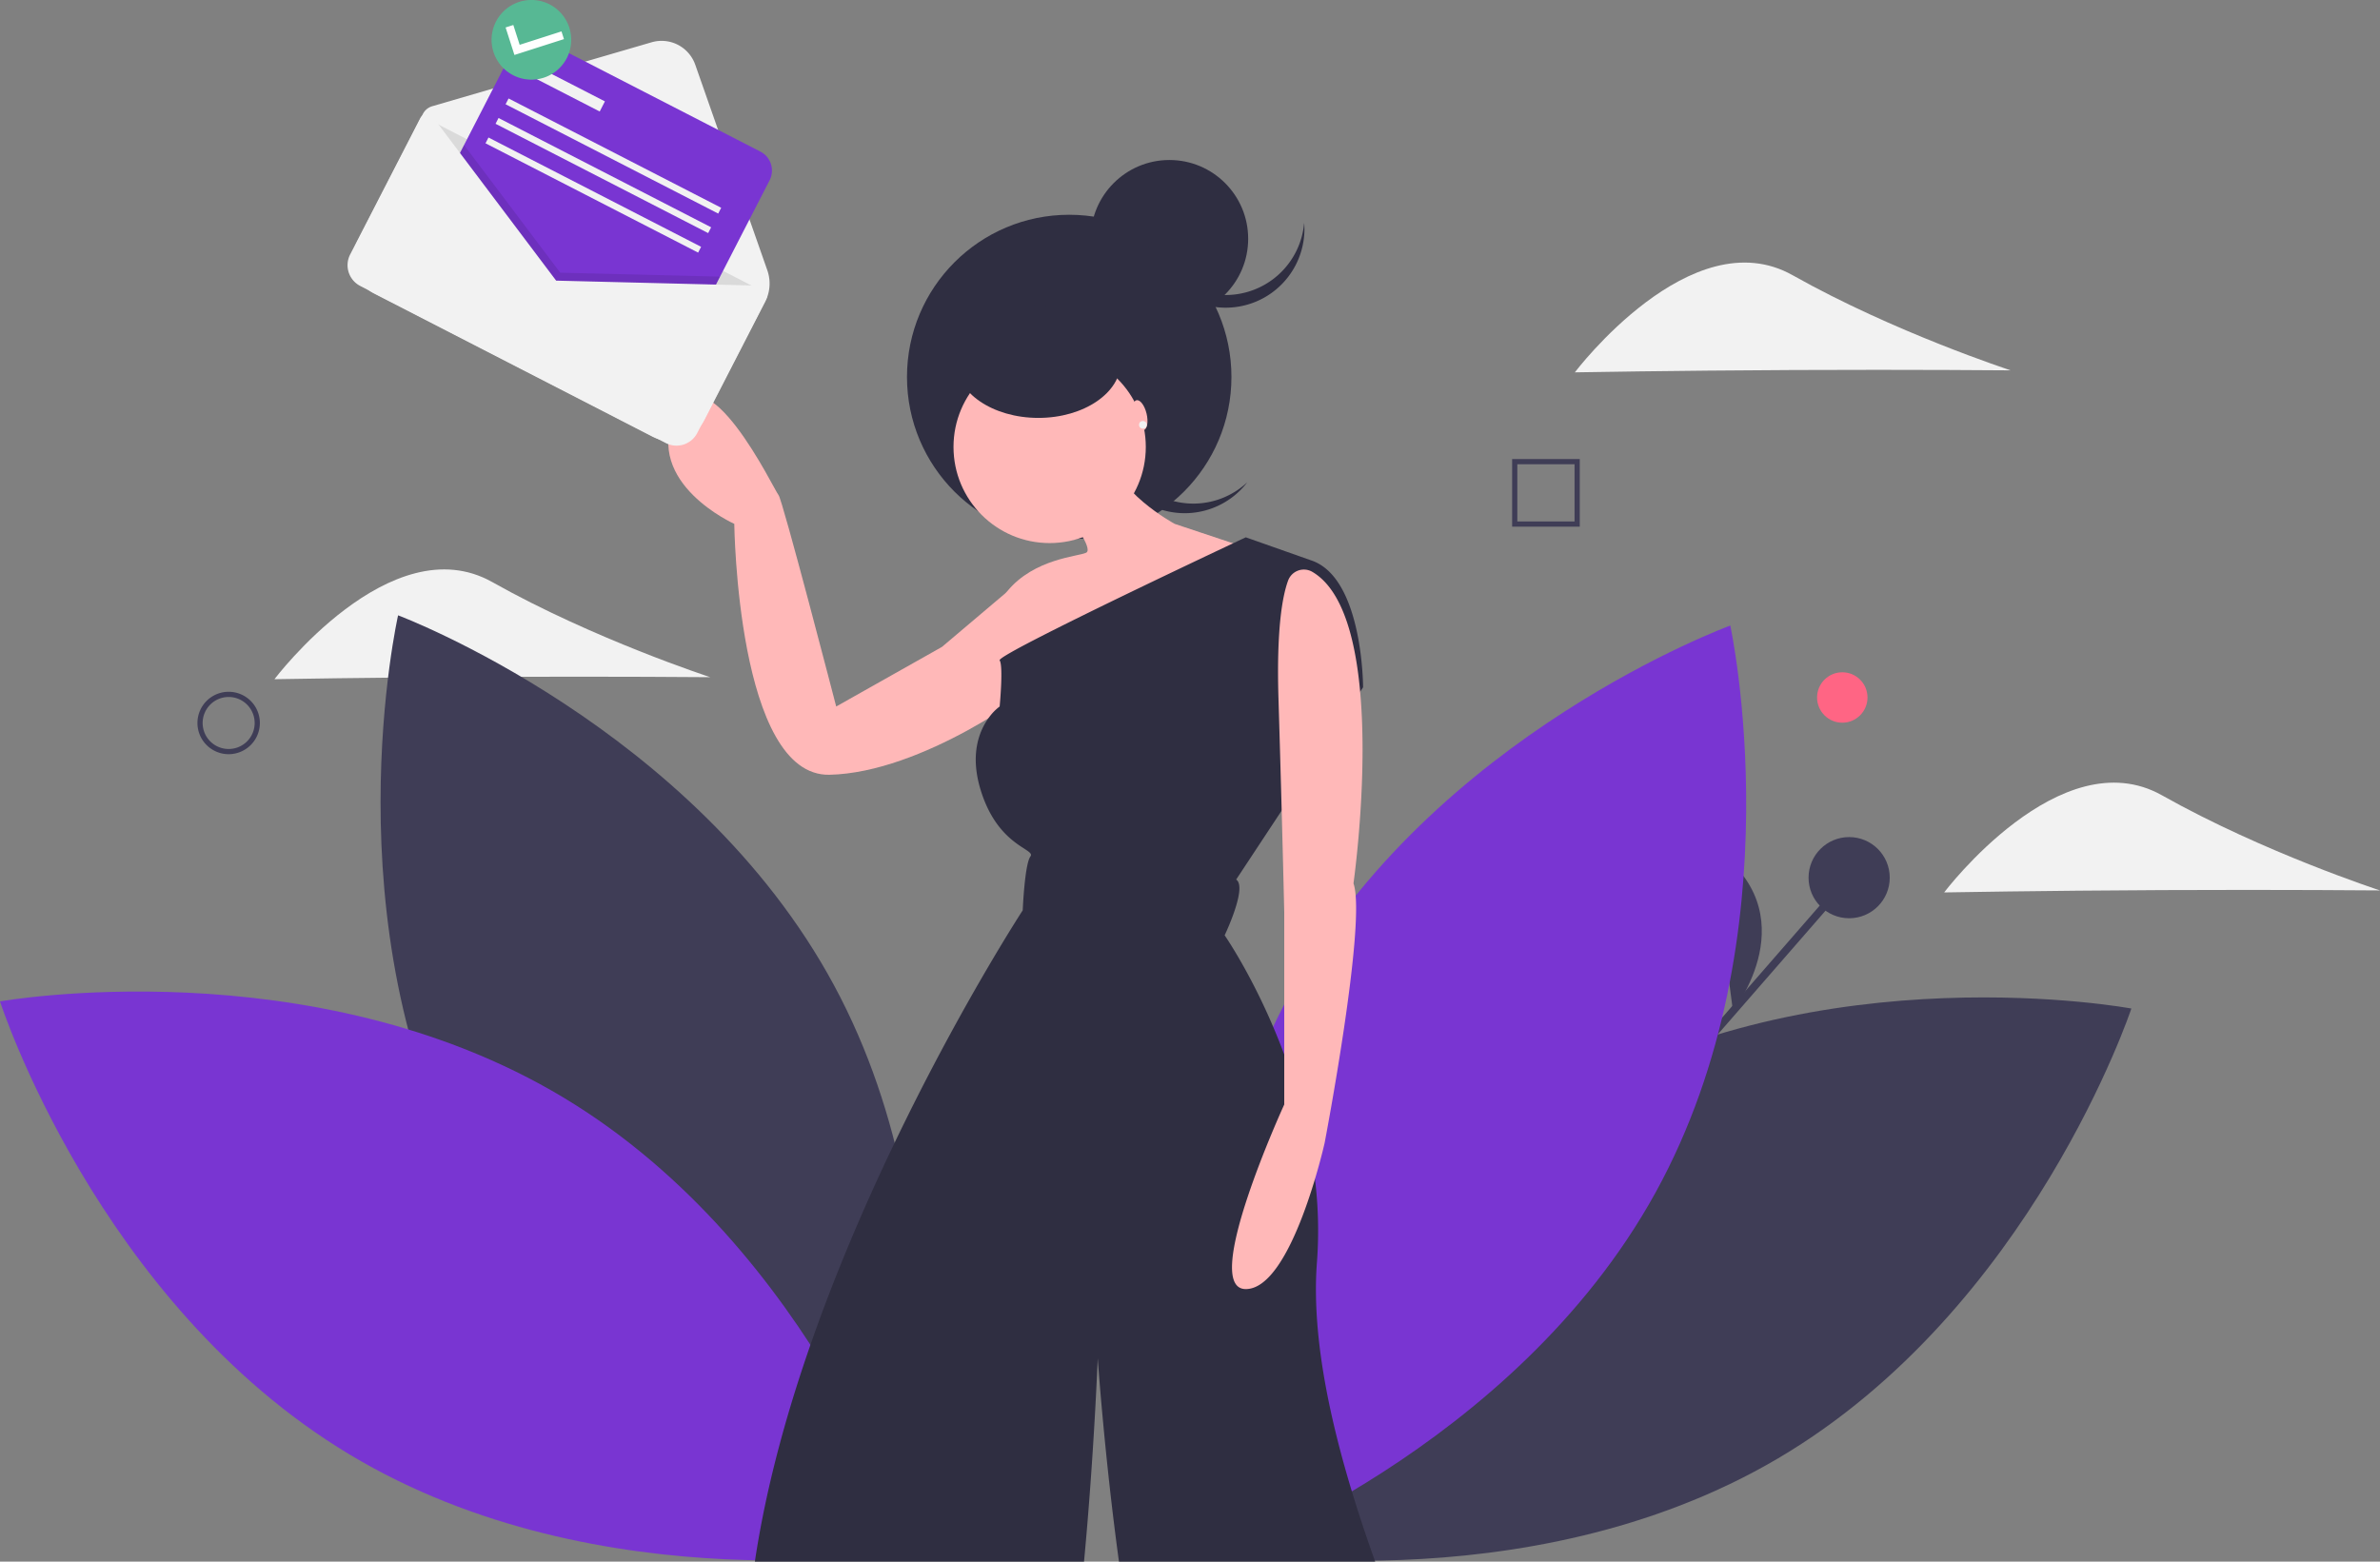 <svg id="be452e83-5912-4855-80f8-a79ecab91838" data-name="Layer 1" xmlns="http://www.w3.org/2000/svg" width="915.112" height="600.53" viewBox="0 0 915.112 600.53"><rect x="0" y="0" width="915.112" height="600.53" fill="#808080" stroke="none"/><title>happy_news</title><path d="M331.917,410.029c-46.277.213-83.944.897-83.944.897s44.774-59.307,83.776-37.334,83.807,36.562,83.807,36.562S378.194,409.816,331.917,410.029Z" transform="translate(-142.444 -149.735)" fill="#f2f2f2"/><circle cx="708.362" cy="268.224" r="9.694" fill="#ff6584"/><rect x="762.015" y="527.381" width="110.371" height="2.967" transform="translate(-260.753 648.087) rotate(-48.949)" fill="#3f3d56"/><circle cx="710.999" cy="337.513" r="15.608" fill="#3f3d56"/><path d="M808.77,538.547s29.813-37.63-8.319-63.444" transform="translate(-142.444 -149.735)" fill="#3f3d56"/><path d="M322.299,604.622c53.69,99.57,167.638,142.313,167.638,142.313s26.901-118.691-26.789-218.261S295.51,386.361,295.51,386.361,268.61,505.053,322.299,604.622Z" transform="translate(-142.444 -149.735)" fill="#3f3d56"/><path d="M359.202,571.865c96.932,58.317,134.263,174.152,134.263,174.152s-119.826,21.283-216.758-37.034S142.444,534.83,142.444,534.83,262.27,513.547,359.202,571.865Z" transform="translate(-142.444 -149.735)" fill="#7935d2"/><path d="M744.876,572.689c-97.444,57.458-135.798,172.957-135.798,172.957s119.633,22.342,217.077-35.115,135.798-172.957,135.798-172.957S842.319,515.231,744.876,572.689Z" transform="translate(-142.444 -149.735)" fill="#3f3d56"/><path d="M779.02,608.312C724.452,707.403,610.13,749.137,610.13,749.137s-25.85-118.925,28.719-218.016S807.739,390.297,807.739,390.297,833.589,509.221,779.02,608.312Z" transform="translate(-142.444 -149.735)" fill="#7935d2"/><path d="M580.991,335.58a30.283,30.283,0,0,1-3.762-40.83c-.61.572-1.206,1.165-1.776,1.796a30.287,30.287,0,0,0,44.931,40.625c.571-.631,1.101-1.284,1.609-1.948A30.283,30.283,0,0,1,580.991,335.58Z" transform="translate(-142.444 -149.735)" fill="#2f2e41"/><circle cx="411.114" cy="144.965" r="62.376" fill="#2f2e41"/><path d="M536.423,374.846l1.848-4.806L504.63,398.506,463.964,421.427s-20.703-79.853-22.181-81.331-28.096-57.671-39.926-31.054,22.921,42.144,22.921,42.144,1.109,97.228,36.599,96.489,79.483-32.902,80.222-35.86S536.423,374.846,536.423,374.846Z" transform="translate(-142.444 -149.735)" fill="#ffb8b8"/><circle cx="403.591" cy="171.876" r="36.969" fill="#ffb8b8"/><path d="M553.429,348.229s9.612,12.569,6.654,14.048-19.963,2.218-30.314,14.788,12.569,44.363,12.569,44.363l87.246-58.411-35.49-11.83s-24.399-13.309-23.66-27.357Z" transform="translate(-142.444 -149.735)" fill="#ffb8b8"/><path d="M671.193,750.265h-98.51c-5.58-40.8-8.16-78.19-8.16-78.19s-1.44,37.61-5.27,78.19h-126.56c17.94-120.16,102.99-250.46,102.99-250.46s.74-17.75,2.96-20.71c2.22-2.95-12.57-3.69-19.23-25.87-4.06-13.54-.41-22.4,3.06-27.24a19.572,19.572,0,0,1,4.34-4.56s1.48-15.52,0-17.74c-.19-.29,1.27-1.31,3.97-2.86,2.25-1.3,5.36-2.97,9.08-4.89,21.31-11.05,62.56-30.6,76.69-37.26,3.1-1.47,4.9-2.31,4.9-2.31l25.14,8.87c19.96,6.65,19.96,48.8,19.96,48.8l-1.13,1.72-30.17,45.7-17.5,26.52c4.44,2.95-4.43,21.44-4.43,21.44s12.64,18.16,22.92,45.88a208.67,208.67,0,0,1,11.81,47.85,163.687,163.687,0,0,1,.76,31.96C646.073,670.725,658.253,714.015,671.193,750.265Z" transform="translate(-142.444 -149.735)" fill="#2f2e41"/><path d="M646.947,369.593a6.459,6.459,0,0,0-9.247,3.458c-2.226,6.122-4.483,18.884-3.679,45.419,1.479,48.799,2.218,82.071,2.218,82.071v73.938s-32.533,70.98-14.788,70.98S651.766,589.265,651.766,589.265s16.266-85.028,11.091-99.816C662.857,489.45,677.45,387.293,646.947,369.593Z" transform="translate(-142.444 -149.735)" fill="#ffb8b8"/><ellipse cx="399.252" cy="139.073" rx="31.729" ry="21.633" fill="#2f2e41"/><circle cx="449.638" cy="91.817" r="30.287" fill="#2f2e41"/><path d="M613.716,263.185A30.283,30.283,0,0,1,583.542,235.422c-.069.833-.113,1.673-.113,2.524a30.287,30.287,0,0,0,60.573,0c0-.851-.044-1.691-.113-2.524A30.283,30.283,0,0,1,613.716,263.185Z" transform="translate(-142.444 -149.735)" fill="#2f2e41"/><ellipse cx="580.786" cy="309.411" rx="2.588" ry="5.915" transform="translate(-198.435 -6.343) rotate(-13.434)" fill="#ffb8b8"/><circle cx="439.451" cy="163.373" r="1.479" fill="#f2f2f2"/><path d="M230.363,439.765a12,12,0,1,1,12-12A12.013,12.013,0,0,1,230.363,439.765Zm0-22a10,10,0,1,0,10,10A10.011,10.011,0,0,0,230.363,417.765Z" transform="translate(-142.444 -149.735)" fill="#3f3d56"/><path d="M749.863,352.265h-26v-26h26Zm-24-2h22v-22h-22Z" transform="translate(-142.444 -149.735)" fill="#3f3d56"/><path d="M973.917,492.029c-46.277.213-83.944.897-83.944.897s44.774-59.307,83.776-37.334,83.807,36.562,83.807,36.562S1020.194,491.816,973.917,492.029Z" transform="translate(-142.444 -149.735)" fill="#f2f2f2"/><path d="M831.917,292.029c-46.277.213-83.944.897-83.944.897s44.774-59.307,83.776-37.334,83.807,36.562,83.807,36.562S878.194,291.816,831.917,292.029Z" transform="translate(-142.444 -149.735)" fill="#f2f2f2"/><path d="M393.271,317.634,286.265,262.61a14.878,14.878,0,0,1-6.427-20.034L305.046,193.55a5.894,5.894,0,0,1,3.592-2.963l84.342-24.592a13.723,13.723,0,0,1,16.791,8.634l27.711,79.047a15.406,15.406,0,0,1-.838,12.142l-23.339,45.388A14.878,14.878,0,0,1,393.271,317.634Z" transform="translate(-142.444 -149.735)" fill="#f2f2f2"/><path d="M397.522,298.204l-108.045-46.127c-3.481-1.79-.217.961,1.573-2.52l13.582-55.202,132.356,68.059-33.461,41.374C401.737,307.269,401.004,299.994,397.522,298.204Z" transform="translate(-142.444 -149.735)" opacity="0.1"/><path d="M306.138,191.086" transform="translate(-142.444 -149.735)" fill="none" stroke="#3f3d56" stroke-miterlimit="10"/><rect x="312.24" y="180.347" width="110.684" height="110.684" rx="8.186" transform="translate(-152.558 305.07) rotate(-62.787)" fill="#7935d2"/><polygon points="276.863 106.382 249.046 160.479 150.613 109.863 178.43 55.767 215.415 104.863 276.863 106.382" opacity="0.1"/><path d="M356.286,257.656l-47.389-62.907a2.877,2.877,0,0,0-4.857.415l-26.966,52.442a8.984,8.984,0,0,0,3.881,12.097l117.49,60.415a8.984,8.984,0,0,0,12.097-3.881L437.047,264.694a3.511,3.511,0,0,0-3.035-5.115Z" transform="translate(-142.444 -149.735)" fill="#f2f2f2"/><rect x="344.793" y="181.399" width="30.954" height="4.377" transform="translate(-18.614 -294.165) rotate(27.213)" fill="#f2f2f2"/><rect x="332.331" y="208.48" width="91.924" height="2.501" transform="translate(-4.663 -299.513) rotate(27.213)" fill="#f2f2f2"/><rect x="328.471" y="215.988" width="91.924" height="2.501" transform="translate(-1.657 -296.916) rotate(27.213)" fill="#f2f2f2"/><rect x="324.61" y="223.495" width="91.924" height="2.501" transform="translate(1.348 -294.32) rotate(27.213)" fill="#f2f2f2"/><ellipse cx="346.908" cy="164.789" rx="12.843" ry="12.819" transform="translate(-100.725 248.206) rotate(-62.787)" fill="#fff"/><path d="M353.781,151.421a15.321,15.321,0,1,0,6.619,20.631A15.366,15.366,0,0,0,353.781,151.421Zm-13.539,19.451-3.392-10.573,2.966-.951,2.444,7.618,16.078-5.158.951,2.966-19.047,6.1Z" transform="translate(-142.444 -149.735)" fill="#57b894"/></svg>